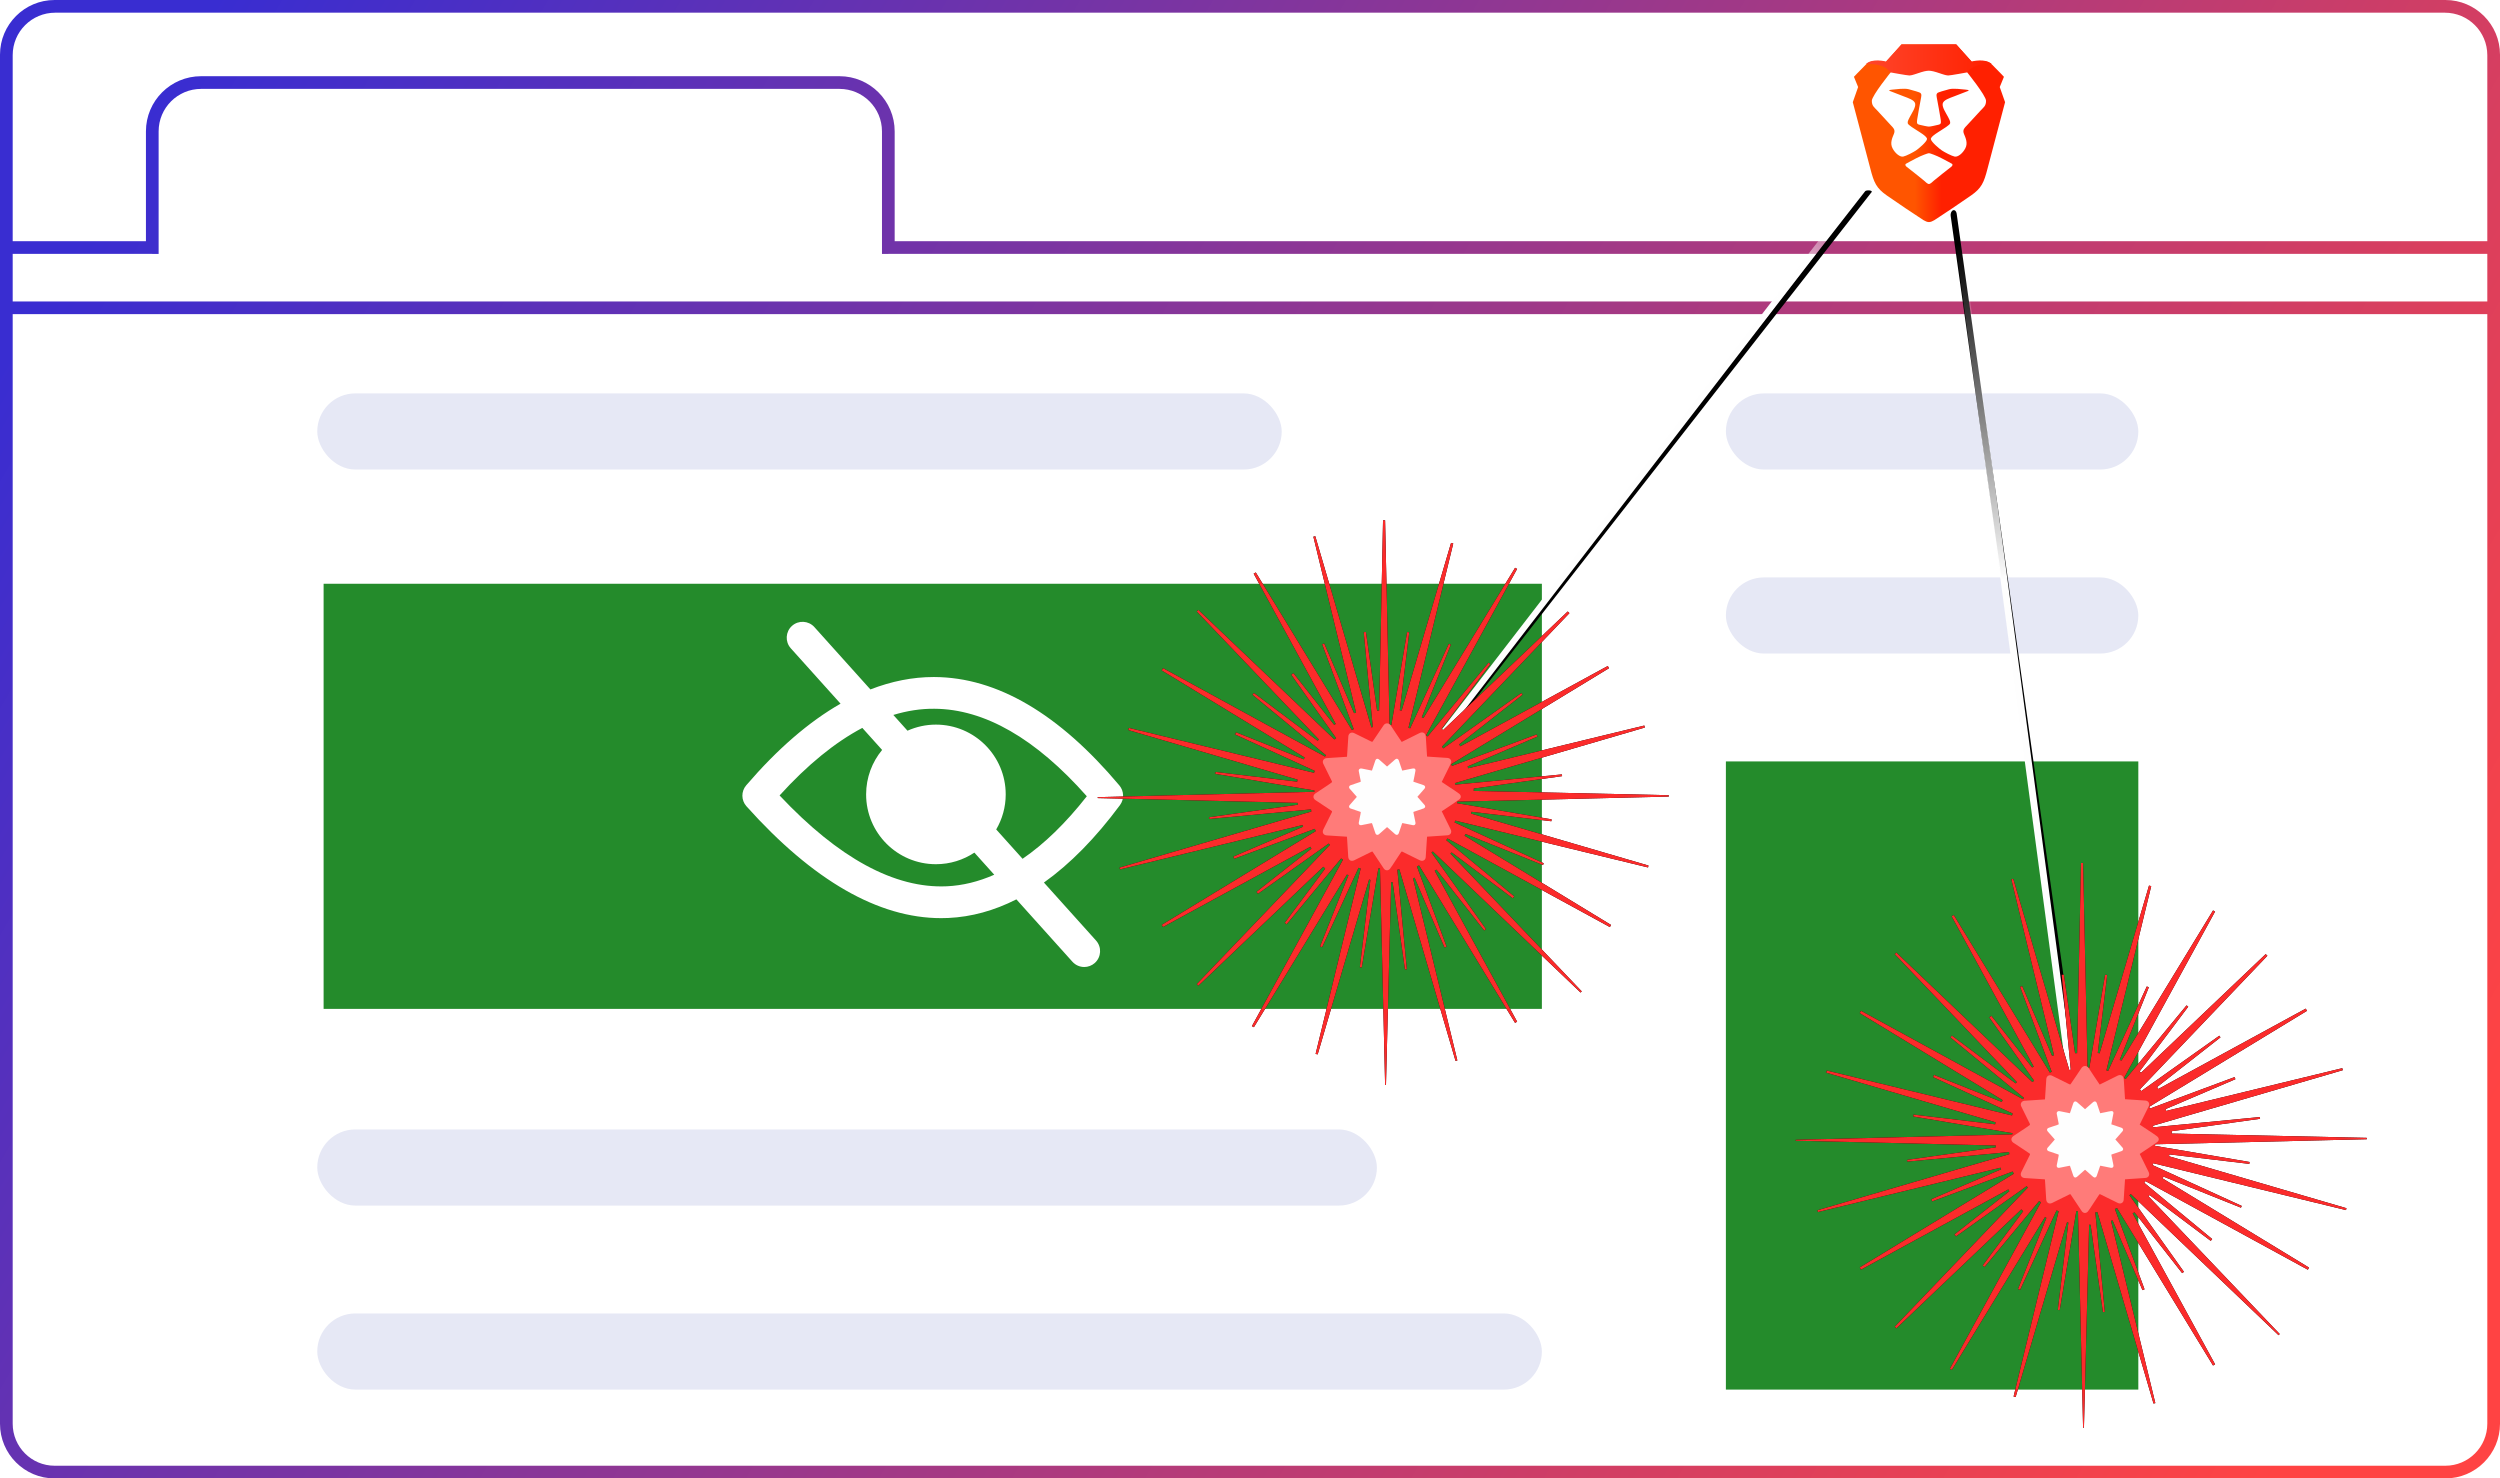 <?xml version="1.0" encoding="UTF-8"?>
<svg width="394px" height="233px" viewBox="0 0 394 233" version="1.1" xmlns="http://www.w3.org/2000/svg" xmlns:xlink="http://www.w3.org/1999/xlink">
    <!-- Generator: Sketch 57.1 (83088) - https://sketch.com -->
    <title>shields copy</title>
    <desc>Created with Sketch.</desc>
    <defs>
        <linearGradient x1="-2.165%" y1="32.514%" x2="101.497%" y2="68.408%" id="linearGradient-1">
            <stop stop-color="#392DD1" offset="0%"></stop>
            <stop stop-color="#FF4343" offset="100%"></stop>
        </linearGradient>
        <filter x="-21.2%" y="-14.2%" width="141.7%" height="130.3%" filterUnits="objectBoundingBox" id="filter-2">
            <feMorphology radius="1.5" operator="dilate" in="SourceAlpha" result="shadowSpreadOuter1"></feMorphology>
            <feOffset dx="0" dy="2" in="shadowSpreadOuter1" result="shadowOffsetOuter1"></feOffset>
            <feGaussianBlur stdDeviation="4" in="shadowOffsetOuter1" result="shadowBlurOuter1"></feGaussianBlur>
            <feColorMatrix values="0 0 0 0 1   0 0 0 0 0.265   0 0 0 0 0.265  0 0 0 1 0" type="matrix" in="shadowBlurOuter1" result="shadowMatrixOuter1"></feColorMatrix>
            <feMerge>
                <feMergeNode in="shadowMatrixOuter1"></feMergeNode>
                <feMergeNode in="SourceGraphic"></feMergeNode>
            </feMerge>
        </filter>
        <path d="M0.539,112 C0.49,112 0.438,111.997 0.387,111.991 C0.101,111.96 -0.063,111.847 0.023,111.739 L73.943,17.145 C74.026,17.038 74.327,16.977 74.612,17.008 C74.898,17.04 75.062,17.153 74.978,17.261 L1.056,111.854 C0.988,111.943 0.773,112 0.539,112" id="path-3"></path>
        <filter x="-8.0%" y="-6.3%" width="116.0%" height="112.6%" filterUnits="objectBoundingBox" id="filter-4">
            <feOffset dx="0" dy="0" in="SourceAlpha" result="shadowOffsetOuter1"></feOffset>
            <feGaussianBlur stdDeviation="2" in="shadowOffsetOuter1" result="shadowBlurOuter1"></feGaussianBlur>
            <feColorMatrix values="0 0 0 0 0.936   0 0 0 0 0.122   0 0 0 0 0.122  0 0 0 1 0" type="matrix" in="shadowBlurOuter1"></feColorMatrix>
        </filter>
        <linearGradient x1="61.868%" y1="-2.856%" x2="50%" y2="14.776%" id="linearGradient-5">
            <stop stop-color="#FFFFFF" stop-opacity="0" offset="0%"></stop>
            <stop stop-color="#FEFEFE" offset="100%"></stop>
        </linearGradient>
        <path d="M112.962,163.994 C112.758,163.994 112.569,163.8 112.504,163.494 L82.465,21.923 C82.385,21.548 82.525,21.145 82.778,21.026 C83.032,20.911 83.3,21.116 83.38,21.494 L113.42,163.065 C113.5,163.439 113.359,163.843 113.107,163.961 C113.059,163.983 113.01,163.994 112.962,163.994" id="path-6"></path>
        <filter x="-19.4%" y="-4.2%" width="138.7%" height="108.4%" filterUnits="objectBoundingBox" id="filter-7">
            <feOffset dx="0" dy="0" in="SourceAlpha" result="shadowOffsetOuter1"></feOffset>
            <feGaussianBlur stdDeviation="2" in="shadowOffsetOuter1" result="shadowBlurOuter1"></feGaussianBlur>
            <feColorMatrix values="0 0 0 0 0.936   0 0 0 0 0.122   0 0 0 0 0.122  0 0 0 1 0" type="matrix" in="shadowBlurOuter1"></feColorMatrix>
        </filter>
        <linearGradient x1="50%" y1="13.209%" x2="51.43%" y2="47.018%" id="linearGradient-8">
            <stop stop-color="#FFFFFF" stop-opacity="0" offset="0%"></stop>
            <stop stop-color="#FEFEFE" offset="100%"></stop>
        </linearGradient>
        <path d="M56.393,85.202 C53.443,75.139 50.494,65.077 47.544,55.015 C47.436,55.033 47.328,55.051 47.22,55.069 C47.719,60.298 48.219,65.527 48.718,70.756 C48.619,70.766 48.521,70.776 48.422,70.786 C47.774,66.198 47.126,61.61 46.477,57.023 C46.399,57.022 46.321,57.021 46.243,57.02 C45.972,67.679 45.702,78.339 45.431,89 C45.385,89 45.338,89 45.292,89 C45.025,77.626 44.757,66.252 44.489,54.878 C44.401,54.874 44.313,54.87 44.225,54.866 C43.353,60.07 42.482,65.275 41.611,70.479 C41.51,70.468 41.409,70.458 41.308,70.446 C41.864,65.857 42.419,61.267 42.976,56.677 C42.905,56.656 42.835,56.634 42.764,56.613 C40.065,65.8 37.365,74.987 34.665,84.174 C34.557,84.147 34.448,84.121 34.339,84.095 C36.708,74.356 39.076,64.618 41.445,54.88 L41.102,54.767 C39.191,58.936 37.28,63.106 35.369,67.276 C35.259,67.233 35.149,67.191 35.039,67.149 C36.532,63.411 38.026,59.674 39.519,55.936 C39.439,55.9 39.36,55.863 39.281,55.826 C34.391,63.847 29.502,71.868 24.612,79.889 C24.509,79.833 24.405,79.776 24.301,79.719 C29.086,70.973 33.871,62.226 38.656,53.48 C38.556,53.418 38.456,53.356 38.357,53.293 C35.495,56.749 32.632,60.204 29.77,63.66 L29.475,63.445 C31.601,60.593 33.728,57.74 35.854,54.888 C35.753,54.792 35.652,54.697 35.551,54.601 C28.989,60.849 22.427,67.096 15.865,73.345 C15.78,73.262 15.694,73.179 15.609,73.096 C22.6,65.786 29.591,58.475 36.583,51.165 C36.524,51.09 36.465,51.014 36.407,50.939 C32.693,53.577 28.979,56.214 25.265,58.853 C25.186,58.751 25.107,58.65 25.028,58.549 C27.913,56.279 30.798,54.009 33.682,51.738 C33.624,51.643 33.566,51.547 33.508,51.452 C25.769,55.666 18.03,59.88 10.291,64.094 C10.227,63.98 10.162,63.866 10.097,63.752 C18.188,58.83 26.277,53.907 34.368,48.984 C34.312,48.865 34.257,48.745 34.201,48.626 C29.972,50.196 25.744,51.765 21.515,53.335 C21.47,53.224 21.425,53.114 21.379,53.002 C25.045,51.431 28.71,49.86 32.376,48.288 L32.284,48.027 C22.692,50.358 13.101,52.688 3.509,55.019 C3.485,54.925 3.46,54.831 3.436,54.737 C13.514,51.79 23.593,48.843 33.672,45.896 C33.656,45.784 33.639,45.671 33.622,45.558 C28.278,46.061 22.934,46.565 17.59,47.068 L17.566,46.797 C22.225,46.139 26.885,45.481 31.545,44.822 C31.541,44.725 31.538,44.628 31.534,44.531 C21.024,44.28 10.514,44.029 0.003,43.778 C0.002,43.729 0.001,43.681 0,43.632 C11.38,43.349 22.76,43.066 34.14,42.783 C34.146,42.717 34.153,42.651 34.16,42.585 C28.952,41.71 23.744,40.836 18.536,39.961 C18.548,39.86 18.559,39.76 18.57,39.659 C22.858,40.17 27.145,40.681 31.433,41.192 C31.455,41.085 31.478,40.979 31.5,40.872 C22.608,38.267 13.715,35.663 4.823,33.057 C4.85,32.944 4.877,32.831 4.904,32.718 C14.634,35.078 24.363,37.438 34.093,39.797 C34.126,39.693 34.16,39.588 34.194,39.483 C30.016,37.573 25.839,35.664 21.661,33.754 C21.706,33.64 21.752,33.527 21.797,33.414 C25.357,34.834 28.918,36.254 32.478,37.673 C32.524,37.575 32.57,37.478 32.615,37.38 C25.107,32.806 17.599,28.234 10.091,23.661 C10.158,23.543 10.226,23.424 10.293,23.306 C18.802,27.951 27.312,32.596 35.821,37.24 C35.869,37.168 35.917,37.095 35.965,37.022 C32.109,33.848 28.253,30.673 24.397,27.498 C24.467,27.403 24.537,27.308 24.607,27.214 C27.957,29.724 31.308,32.236 34.658,34.746 C34.726,34.679 34.793,34.612 34.861,34.545 C28.446,27.821 22.031,21.097 15.615,14.374 C15.696,14.29 15.777,14.207 15.857,14.123 C23.004,20.928 30.15,27.732 37.296,34.536 C37.39,34.466 37.484,34.395 37.578,34.325 C35.222,30.999 32.866,27.673 30.51,24.347 C30.619,24.264 30.729,24.181 30.839,24.098 C32.979,26.81 35.119,29.522 37.259,32.235 C37.344,32.188 37.429,32.141 37.514,32.095 C33.201,24.199 28.889,16.304 24.576,8.408 L24.912,8.215 C29.959,16.49 35.006,24.764 40.052,33.039 C40.151,32.997 40.25,32.956 40.349,32.914 C38.69,28.455 37.03,23.995 35.371,19.537 C35.48,19.494 35.589,19.451 35.698,19.409 C37.266,23.072 38.833,26.735 40.4,30.397 C40.507,30.367 40.613,30.337 40.719,30.307 C38.475,21.066 36.23,11.825 33.985,2.584 C34.087,2.558 34.189,2.533 34.291,2.507 L43.129,32.646 L43.351,32.585 C42.875,27.603 42.4,22.62 41.924,17.637 C42.037,17.623 42.15,17.609 42.263,17.595 C42.851,21.727 43.439,25.86 44.026,29.993 C44.135,29.986 44.245,29.98 44.355,29.973 C44.558,19.985 44.762,9.997 44.965,0.008 C45.075,0.006 45.184,0.003 45.293,0 C45.527,10.743 45.761,21.486 45.994,32.23 C46.089,32.248 46.183,32.266 46.278,32.284 C47.106,27.395 47.934,22.506 48.762,17.617 C48.873,17.629 48.983,17.641 49.093,17.653 C48.597,21.748 48.101,25.843 47.606,29.937 C47.702,29.961 47.798,29.984 47.894,30.008 L55.683,3.567 C55.8,3.596 55.917,3.625 56.034,3.653 C53.679,13.334 51.325,23.015 48.971,32.697 C49.062,32.726 49.153,32.756 49.245,32.786 C51.274,28.345 53.304,23.905 55.333,19.465 C55.441,19.507 55.549,19.55 55.657,19.592 C54.127,23.405 52.598,27.217 51.068,31.03 L51.336,31.164 C56.149,23.271 60.963,15.377 65.776,7.484 C65.883,7.543 65.989,7.602 66.096,7.661 C61.311,16.401 56.526,25.142 51.742,33.882 C51.829,33.941 51.917,34 52.004,34.058 C55.202,30.187 58.4,26.316 61.599,22.445 C61.689,22.512 61.779,22.58 61.869,22.648 C59.312,26.051 56.756,29.454 54.199,32.857 C54.277,32.926 54.355,32.994 54.433,33.062 C60.979,26.83 67.524,20.598 74.07,14.366 C74.161,14.454 74.252,14.541 74.343,14.628 C67.646,21.642 60.95,28.656 54.253,35.669 C54.322,35.764 54.391,35.859 54.459,35.953 C58.56,33.045 62.661,30.137 66.762,27.228 C66.824,27.314 66.887,27.4 66.949,27.486 C63.619,30.094 60.289,32.702 56.96,35.311 C57.024,35.415 57.088,35.518 57.153,35.622 C64.896,31.4 72.64,27.179 80.383,22.958 C80.449,23.075 80.515,23.192 80.581,23.308 L55.704,38.435 C55.748,38.526 55.791,38.618 55.833,38.71 C60.278,37.057 64.722,35.404 69.167,33.751 C69.212,33.861 69.258,33.971 69.304,34.081 C65.632,35.652 61.961,37.223 58.29,38.794 C58.322,38.89 58.355,38.986 58.388,39.082 C67.64,36.835 76.892,34.589 86.145,32.343 C86.171,32.449 86.198,32.554 86.225,32.661 C76.246,35.58 66.269,38.498 56.29,41.418 C56.311,41.5 56.331,41.582 56.351,41.664 C61.952,41.124 67.554,40.584 73.155,40.045 C73.165,40.136 73.175,40.228 73.185,40.32 C68.547,40.971 63.908,41.622 59.269,42.273 C59.265,42.398 59.262,42.523 59.258,42.648 C69.505,42.874 79.752,43.099 89.999,43.324 C89.999,43.398 90,43.471 90,43.543 C78.891,43.809 67.782,44.074 56.673,44.339 C56.655,44.421 56.637,44.502 56.62,44.584 C61.589,45.432 66.559,46.279 71.528,47.126 C71.517,47.227 71.506,47.328 71.495,47.429 C67.293,46.931 63.091,46.432 58.89,45.934 C58.874,46.032 58.858,46.131 58.842,46.229 C68.162,48.956 77.482,51.684 86.802,54.411 C86.777,54.511 86.752,54.611 86.728,54.711 C76.601,52.25 66.475,49.788 56.349,47.326 L56.233,47.617 C60.92,49.762 65.607,51.907 70.295,54.052 C70.255,54.146 70.216,54.24 70.177,54.333 C66.105,52.7 62.032,51.067 57.96,49.433 L57.816,49.711 C65.511,54.397 73.207,59.084 80.902,63.771 C80.84,63.883 80.778,63.997 80.716,64.109 C72.186,59.453 63.657,54.797 55.127,50.14 C55.061,50.23 54.995,50.32 54.929,50.41 C58.5,53.365 62.071,56.32 65.642,59.275 C65.565,59.371 65.488,59.467 65.412,59.563 C62.202,57.155 58.992,54.747 55.782,52.339 C55.717,52.402 55.651,52.464 55.586,52.526 C62.484,59.764 69.383,67.001 76.281,74.239 C76.22,74.302 76.16,74.365 76.099,74.428 C68.338,67.016 60.578,59.604 52.817,52.191 C52.744,52.25 52.671,52.31 52.597,52.369 C55.461,56.392 58.324,60.415 61.188,64.438 C61.094,64.506 61,64.575 60.906,64.644 C58.401,61.449 55.896,58.254 53.391,55.059 C53.293,55.115 53.196,55.172 53.099,55.228 C57.432,63.158 61.765,71.088 66.099,79.018 C65.99,79.081 65.881,79.144 65.772,79.207 L50.65,54.397 C50.534,54.444 50.418,54.491 50.302,54.537 C51.862,58.758 53.422,62.979 54.982,67.199 C54.872,67.241 54.761,67.283 54.651,67.325 C53.08,63.66 51.51,59.994 49.939,56.328 C49.856,56.355 49.773,56.382 49.69,56.409 L56.681,85.127 C56.585,85.152 56.489,85.177 56.393,85.202" id="path-9"></path>
        <filter x="-735.3%" y="-732.0%" width="1543.9%" height="1598.5%" filterUnits="objectBoundingBox" id="filter-10">
            <feMorphology radius="10" operator="dilate" in="SourceAlpha" result="shadowSpreadOuter1"></feMorphology>
            <feOffset dx="0" dy="0" in="shadowSpreadOuter1" result="shadowOffsetOuter1"></feOffset>
            <feGaussianBlur stdDeviation="3" in="shadowOffsetOuter1" result="shadowBlurOuter1"></feGaussianBlur>
            <feColorMatrix values="0 0 0 0 1   0 0 0 0 1   0 0 0 0 1  0 0 0 1 0" type="matrix" in="shadowBlurOuter1"></feColorMatrix>
        </filter>
        <path d="M166.393,139.202 C163.443,129.139 160.494,119.077 157.544,109.015 C157.436,109.033 157.328,109.051 157.22,109.069 C157.719,114.298 158.219,119.527 158.718,124.756 C158.619,124.766 158.521,124.776 158.422,124.786 C157.774,120.198 157.126,115.61 156.477,111.023 C156.399,111.022 156.321,111.021 156.243,111.02 C155.972,121.679 155.702,132.339 155.431,143 C155.385,143 155.338,143 155.292,143 C155.025,131.626 154.757,120.252 154.489,108.878 C154.401,108.874 154.313,108.87 154.225,108.866 C153.353,114.07 152.482,119.275 151.611,124.479 C151.51,124.468 151.409,124.458 151.308,124.446 C151.864,119.857 152.419,115.267 152.976,110.677 C152.905,110.656 152.835,110.634 152.764,110.613 C150.065,119.8 147.365,128.987 144.665,138.174 C144.557,138.147 144.448,138.121 144.339,138.095 C146.708,128.356 149.076,118.618 151.445,108.88 L151.102,108.767 C149.191,112.936 147.28,117.106 145.369,121.276 C145.259,121.233 145.149,121.191 145.039,121.149 C146.532,117.411 148.026,113.674 149.519,109.936 C149.439,109.9 149.36,109.863 149.281,109.826 C144.391,117.847 139.502,125.868 134.612,133.889 C134.509,133.833 134.405,133.776 134.301,133.719 C139.086,124.973 143.871,116.226 148.656,107.48 C148.556,107.418 148.456,107.356 148.357,107.293 C145.495,110.749 142.632,114.204 139.77,117.66 L139.475,117.445 C141.601,114.593 143.728,111.74 145.854,108.888 C145.753,108.792 145.652,108.697 145.551,108.601 C138.989,114.849 132.427,121.096 125.865,127.345 C125.78,127.262 125.694,127.179 125.609,127.096 C132.6,119.786 139.591,112.475 146.583,105.165 C146.524,105.09 146.465,105.014 146.407,104.939 C142.693,107.577 138.979,110.214 135.265,112.853 C135.186,112.751 135.107,112.65 135.028,112.549 C137.913,110.279 140.798,108.009 143.682,105.738 C143.624,105.643 143.566,105.547 143.508,105.452 C135.769,109.666 128.03,113.88 120.291,118.094 C120.227,117.98 120.162,117.866 120.097,117.752 C128.188,112.83 136.277,107.907 144.368,102.984 C144.312,102.865 144.257,102.745 144.201,102.626 C139.972,104.196 135.744,105.765 131.515,107.335 C131.47,107.224 131.425,107.114 131.379,107.002 C135.045,105.431 138.71,103.86 142.376,102.288 L142.284,102.027 C132.692,104.358 123.101,106.688 113.509,109.019 C113.485,108.925 113.46,108.831 113.436,108.737 C123.514,105.79 133.593,102.843 143.672,99.896 C143.656,99.784 143.639,99.671 143.622,99.558 C138.278,100.061 132.934,100.565 127.59,101.068 L127.566,100.797 C132.225,100.139 136.885,99.481 141.545,98.822 C141.541,98.725 141.538,98.628 141.534,98.531 C131.024,98.28 120.514,98.029 110.003,97.778 C110.002,97.729 110.001,97.681 110,97.632 C121.38,97.349 132.76,97.066 144.14,96.783 C144.146,96.717 144.153,96.651 144.16,96.585 C138.952,95.71 133.744,94.836 128.536,93.961 C128.548,93.86 128.559,93.76 128.57,93.659 C132.858,94.17 137.145,94.681 141.433,95.192 C141.455,95.085 141.478,94.979 141.5,94.872 C132.608,92.267 123.715,89.663 114.823,87.057 C114.85,86.944 114.877,86.831 114.904,86.718 C124.634,89.078 134.363,91.438 144.093,93.797 C144.126,93.693 144.16,93.588 144.194,93.483 C140.016,91.573 135.839,89.664 131.661,87.754 C131.706,87.64 131.752,87.527 131.797,87.414 C135.357,88.834 138.918,90.254 142.478,91.673 C142.524,91.575 142.57,91.478 142.615,91.38 C135.107,86.806 127.599,82.234 120.091,77.661 C120.158,77.543 120.226,77.424 120.293,77.306 C128.802,81.951 137.312,86.596 145.821,91.24 C145.869,91.168 145.917,91.095 145.965,91.022 C142.109,87.848 138.253,84.673 134.397,81.498 C134.467,81.403 134.537,81.308 134.607,81.214 C137.957,83.724 141.308,86.236 144.658,88.746 C144.726,88.679 144.793,88.612 144.861,88.545 C138.446,81.821 132.031,75.097 125.615,68.374 C125.696,68.29 125.777,68.207 125.857,68.123 C133.004,74.928 140.15,81.732 147.296,88.536 C147.39,88.466 147.484,88.395 147.578,88.325 C145.222,84.999 142.866,81.673 140.51,78.347 C140.619,78.264 140.729,78.181 140.839,78.098 C142.979,80.81 145.119,83.522 147.259,86.235 C147.344,86.188 147.429,86.141 147.514,86.095 C143.201,78.199 138.889,70.304 134.576,62.408 L134.912,62.215 C139.959,70.49 145.006,78.764 150.052,87.039 C150.151,86.997 150.25,86.956 150.349,86.914 C148.69,82.455 147.03,77.995 145.371,73.537 C145.48,73.494 145.589,73.451 145.698,73.409 C147.266,77.072 148.833,80.735 150.4,84.397 C150.507,84.367 150.613,84.337 150.719,84.307 C148.475,75.066 146.23,65.825 143.985,56.584 C144.087,56.558 144.189,56.533 144.291,56.507 L153.129,86.646 L153.351,86.585 C152.875,81.603 152.4,76.62 151.924,71.637 C152.037,71.623 152.15,71.609 152.263,71.595 C152.851,75.727 153.439,79.86 154.026,83.993 C154.135,83.986 154.245,83.98 154.355,83.973 C154.558,73.985 154.762,63.997 154.965,54.008 C155.075,54.006 155.184,54.003 155.293,54 C155.527,64.743 155.761,75.486 155.994,86.23 C156.089,86.248 156.183,86.266 156.278,86.284 C157.106,81.395 157.934,76.506 158.762,71.617 C158.873,71.629 158.983,71.641 159.093,71.653 C158.597,75.748 158.101,79.843 157.606,83.937 C157.702,83.961 157.798,83.984 157.894,84.008 L165.683,57.567 C165.8,57.596 165.917,57.625 166.034,57.653 C163.679,67.334 161.325,77.015 158.971,86.697 C159.062,86.726 159.153,86.756 159.245,86.786 C161.274,82.345 163.304,77.905 165.333,73.465 C165.441,73.507 165.549,73.55 165.657,73.592 C164.127,77.405 162.598,81.217 161.068,85.03 L161.336,85.164 C166.149,77.271 170.963,69.377 175.776,61.484 C175.883,61.543 175.989,61.602 176.096,61.661 C171.311,70.401 166.526,79.142 161.742,87.882 C161.829,87.941 161.917,88 162.004,88.058 C165.202,84.187 168.4,80.316 171.599,76.445 C171.689,76.512 171.779,76.58 171.869,76.648 C169.312,80.051 166.756,83.454 164.199,86.857 C164.277,86.926 164.355,86.994 164.433,87.062 C170.979,80.83 177.524,74.598 184.07,68.366 C184.161,68.454 184.252,68.541 184.343,68.628 C177.646,75.642 170.95,82.656 164.253,89.669 C164.322,89.764 164.391,89.859 164.459,89.953 C168.56,87.045 172.661,84.137 176.762,81.228 C176.824,81.314 176.887,81.4 176.949,81.486 C173.619,84.094 170.289,86.702 166.96,89.311 C167.024,89.415 167.088,89.518 167.153,89.622 C174.896,85.4 182.64,81.179 190.383,76.958 C190.449,77.075 190.515,77.192 190.581,77.308 L165.704,92.435 C165.748,92.526 165.791,92.618 165.833,92.71 C170.278,91.057 174.722,89.404 179.167,87.751 C179.212,87.861 179.258,87.971 179.304,88.081 C175.632,89.652 171.961,91.223 168.29,92.794 C168.322,92.89 168.355,92.986 168.388,93.082 C177.64,90.835 186.892,88.589 196.145,86.343 C196.171,86.449 196.198,86.554 196.225,86.661 C186.246,89.58 176.269,92.498 166.29,95.418 C166.311,95.5 166.331,95.582 166.351,95.664 C171.952,95.124 177.554,94.584 183.155,94.045 C183.165,94.136 183.175,94.228 183.185,94.32 C178.547,94.971 173.908,95.622 169.269,96.273 C169.265,96.398 169.262,96.523 169.258,96.648 C179.505,96.874 189.752,97.099 199.999,97.324 C199.999,97.398 200,97.471 200,97.543 C188.891,97.809 177.782,98.074 166.673,98.339 C166.655,98.421 166.637,98.502 166.62,98.584 C171.589,99.432 176.559,100.279 181.528,101.126 C181.517,101.227 181.506,101.328 181.495,101.429 C177.293,100.931 173.091,100.432 168.89,99.934 C168.874,100.032 168.858,100.131 168.842,100.229 C178.162,102.956 187.482,105.684 196.802,108.411 C196.777,108.511 196.752,108.611 196.728,108.711 C186.601,106.25 176.475,103.788 166.349,101.326 L166.233,101.617 C170.92,103.762 175.607,105.907 180.295,108.052 C180.255,108.146 180.216,108.24 180.177,108.333 C176.105,106.7 172.032,105.067 167.96,103.433 L167.816,103.711 C175.511,108.397 183.207,113.084 190.902,117.771 C190.84,117.883 190.778,117.997 190.716,118.109 C182.186,113.453 173.657,108.797 165.127,104.14 C165.061,104.23 164.995,104.32 164.929,104.41 C168.5,107.365 172.071,110.32 175.642,113.275 C175.565,113.371 175.488,113.467 175.412,113.563 C172.202,111.155 168.992,108.747 165.782,106.339 C165.717,106.402 165.651,106.464 165.586,106.526 C172.484,113.764 179.383,121.001 186.281,128.239 C186.22,128.302 186.16,128.365 186.099,128.428 C178.338,121.016 170.578,113.604 162.817,106.191 C162.744,106.25 162.671,106.31 162.597,106.369 C165.461,110.392 168.324,114.415 171.188,118.438 C171.094,118.506 171,118.575 170.906,118.644 C168.401,115.449 165.896,112.254 163.391,109.059 C163.293,109.115 163.196,109.172 163.099,109.228 C167.432,117.158 171.765,125.088 176.099,133.018 C175.99,133.081 175.881,133.144 175.772,133.207 L160.65,108.397 C160.534,108.444 160.418,108.491 160.302,108.537 C161.862,112.758 163.422,116.979 164.982,121.199 C164.872,121.241 164.761,121.283 164.651,121.325 C163.08,117.66 161.51,113.994 159.939,110.328 C159.856,110.355 159.773,110.382 159.69,110.409 L166.681,139.127 C166.585,139.152 166.489,139.177 166.393,139.202" id="path-11"></path>
        <filter x="-735.3%" y="-732.0%" width="1543.9%" height="1598.5%" filterUnits="objectBoundingBox" id="filter-12">
            <feMorphology radius="10" operator="dilate" in="SourceAlpha" result="shadowSpreadOuter1"></feMorphology>
            <feOffset dx="0" dy="0" in="shadowSpreadOuter1" result="shadowOffsetOuter1"></feOffset>
            <feGaussianBlur stdDeviation="3" in="shadowOffsetOuter1" result="shadowBlurOuter1"></feGaussianBlur>
            <feColorMatrix values="0 0 0 0 1   0 0 0 0 1   0 0 0 0 1  0 0 0 1 0" type="matrix" in="shadowBlurOuter1"></feColorMatrix>
        </filter>
        <linearGradient x1="0%" y1="50.706%" x2="100%" y2="50.706%" id="linearGradient-13">
            <stop stop-color="#FF5500" offset="0%"></stop>
            <stop stop-color="#FF5500" offset="40.988%"></stop>
            <stop stop-color="#FF2000" offset="58.198%"></stop>
            <stop stop-color="#FF2000" offset="100%"></stop>
        </linearGradient>
        <linearGradient x1="2.148%" y1="50.706%" x2="100%" y2="50.706%" id="linearGradient-14">
            <stop stop-color="#FF452A" offset="0%"></stop>
            <stop stop-color="#FF2000" offset="100%"></stop>
        </linearGradient>
        <linearGradient x1="2.148%" y1="50.706%" x2="100%" y2="50.706%" id="linearGradient-15">
            <stop stop-color="#FF452A" offset="0%"></stop>
            <stop stop-color="#FF2000" offset="100%"></stop>
        </linearGradient>
    </defs>
    <g id="[archive]-assets-and-prototype" stroke="none" stroke-width="1" fill="none" fill-rule="evenodd">
        <g id="spot-graphic-desktop" transform="translate(-56, -29)">
            <g id="shields-copy" transform="translate(56, 29)">
                <path d="M392,38.009 L141,38.009 L141,20.706 C141,15.907 137.102,12.009 132.299,12.009 L31.701,12.009 C26.891,12.009 23,15.9 23,20.706 L23,38.009 L2,38.009 L2,8.692 C2,4.997 5,2 8.698,2 L385.302,2 C389.002,2 392,4.994 392,8.692 L392,38.009 Z M392,47.511 L2,47.511 L2,40.01 L23.971,40.01 C23.981,40.01 23.99,40.016 24,40.016 L25,40.016 L25,38.009 L25,33.008 L25,20.706 C25,17.005 27.995,14.009 31.701,14.009 L132.299,14.009 C135.998,14.009 139,17.012 139,20.706 L139,33.008 L139,38.009 L139,40.016 L140,40.016 C140.01,40.016 140.019,40.01 140.029,40.01 L392,40.01 L392,47.511 Z M392,224.38 C392,228.033 389.033,231 385.389,231 L8.611,231 C4.96,231 2,228.037 2,224.38 L2,49.512 L392,49.512 L392,224.38 Z M385.389,-2.84217094e-14 L385.302,-2.84217094e-14 L8.698,-2.84217094e-14 L8.611,-2.84217094e-14 C3.862,-2.84217094e-14 0,3.863 0,8.62 L0,8.692 L0,39.009 L0,224.38 C0,229.141 3.855,233 8.611,233 L385.389,233 C390.138,233 394,229.137 394,224.38 L394,39.009 L394,8.692 L394,8.62 C394,3.859 390.145,-2.84217094e-14 385.389,-2.84217094e-14 L385.389,-2.84217094e-14 Z" id="Fill-1-Copy" fill="url(#linearGradient-1)" fill-rule="nonzero"></path>
                <path d="M272,219 L337,219 L337,120 L272,120 L272,219 Z M51,159 L243,159 L243,92 L51,92 L51,159 Z" id="Fill-1" fill="#248B2B"></path>
                <g id="content-fills" transform="translate(50, 62)" fill="#E6E8F5">
                    <rect id="Rectangle" x="0" y="0" width="152" height="12" rx="6"></rect>
                    <rect id="Rectangle-Copy-3" x="222" y="0" width="65" height="12" rx="6"></rect>
                    <rect id="Rectangle-Copy-4" x="222" y="29" width="65" height="12" rx="6"></rect>
                    <rect id="Rectangle-Copy" x="0" y="116" width="167" height="12" rx="6"></rect>
                    <rect id="Rectangle-Copy-2" x="0" y="145" width="193" height="12" rx="6"></rect>
                </g>
                <path d="M161.158,135.345 L157.003,130.721 C157.949,129.097 158.5,127.215 158.5,125.199 C158.5,119.124 153.575,114.199 147.5,114.199 C145.903,114.199 144.389,114.547 143.02,115.159 L140.789,112.676 C142.965,112.014 145.123,111.679 147.256,111.7 C155.146,111.741 163.222,116.379 171.283,125.492 C167.968,129.718 164.586,132.998 161.158,135.345 M149.225,139.678 C141.004,140.055 132.155,135.244 122.862,125.363 C127.233,120.545 131.594,116.994 135.901,114.717 L139.022,118.191 C137.447,120.094 136.5,122.536 136.5,125.199 C136.5,131.275 141.425,136.199 147.5,136.199 C149.742,136.199 151.825,135.525 153.563,134.373 L156.693,137.856 C154.221,138.946 151.73,139.562 149.225,139.678 M176.509,126.884 C177.197,125.954 177.158,124.673 176.414,123.787 C166.934,112.501 157.133,106.752 147.283,106.7 C147.238,106.7 147.193,106.699 147.148,106.699 C143.826,106.699 140.498,107.364 137.175,108.654 L128.346,98.828 C127.423,97.802 125.843,97.717 124.816,98.64 C123.789,99.563 123.704,101.143 124.627,102.17 L132.471,110.9 C127.482,113.751 122.514,118.043 117.602,123.767 C116.786,124.719 116.801,126.129 117.637,127.063 C128.125,138.772 138.439,144.699 148.317,144.699 C148.697,144.699 149.077,144.69 149.457,144.673 C153.1,144.503 156.679,143.518 160.182,141.74 L169.016,151.571 C169.51,152.12 170.191,152.4 170.876,152.4 C171.471,152.4 172.069,152.188 172.546,151.759 C173.573,150.836 173.658,149.256 172.735,148.229 L164.523,139.09 C168.645,136.157 172.65,132.093 176.509,126.884" id="Fill-1" fill="#FFFFFF"></path>
                <g id="beams" filter="url(#filter-2)" transform="translate(220, 11)">
                    <g id="beam-shadow-1" fill="black" fill-opacity="1">
                        <use filter="url(#filter-4)" xlink:href="#path-3"></use>
                    </g>
                    <path d="M2.583,109 C2.529,109 2.473,108.997 2.418,108.991 C2.109,108.956 1.932,108.833 2.024,108.714 L81.858,5.159 C81.948,5.042 82.273,4.975 82.581,5.009 C82.89,5.044 83.067,5.167 82.976,5.286 L3.141,108.841 C3.067,108.937 2.834,109 2.583,109" id="white-beam-1" fill="url(#linearGradient-5)"></path>
                    <g id="beam-shadow-2" transform="translate(97.942, 92.494) rotate(4) translate(-97.942, -92.494) " fill="black" fill-opacity="1">
                        <use filter="url(#filter-7)" xlink:href="#path-6"></use>
                    </g>
                    <path d="M112.917,163.959 C112.693,163.959 112.486,163.739 112.414,163.392 L79.468,3.012 C79.381,2.587 79.534,2.13 79.811,1.996 C80.09,1.865 80.384,2.098 80.472,2.526 L113.419,162.906 C113.506,163.331 113.353,163.788 113.076,163.922 C113.023,163.946 112.969,163.959 112.917,163.959" id="white-beam-2" fill="url(#linearGradient-8)" transform="translate(96.443, 82.959) rotate(4) translate(-96.443, -82.959) "></path>
                </g>
                <g id="bursts" transform="translate(173, 82)">
                    <g id="Fill-1">
                        <use fill="black" fill-opacity="1" filter="url(#filter-10)" xlink:href="#path-9"></use>
                        <use fill="#FB2B2B" fill-rule="evenodd" xlink:href="#path-9"></use>
                    </g>
                    <path d="M39.289,37.265 C39.325,36.721 39.361,36.182 39.396,35.644 C39.43,35.116 39.458,34.586 39.497,34.058 C39.533,33.569 39.966,33.32 40.411,33.536 C41.275,33.957 42.136,34.386 42.998,34.812 C43.018,34.822 43.039,34.83 43.059,34.839 C43.272,34.941 43.275,34.944 43.406,34.75 C43.952,33.945 44.499,33.139 45.037,32.328 C45.344,31.863 45.913,31.916 46.184,32.338 C46.742,33.206 47.327,34.058 47.909,34.929 C48.288,34.742 48.664,34.556 49.039,34.369 C49.609,34.086 50.178,33.802 50.748,33.52 C51.238,33.278 51.672,33.541 51.705,34.09 C51.765,35.109 51.833,36.126 51.898,37.144 C51.9,37.171 51.905,37.199 51.91,37.236 C52.517,37.276 53.122,37.316 53.726,37.356 C54.187,37.386 54.649,37.412 55.111,37.448 C55.608,37.486 55.853,37.92 55.632,38.369 C55.325,38.995 55.015,39.619 54.706,40.244 C54.544,40.571 54.384,40.898 54.216,41.238 C54.662,41.534 55.102,41.826 55.541,42.119 C56.01,42.433 56.494,42.727 56.94,43.07 C57.315,43.357 57.315,43.746 56.948,44.012 C56.159,44.581 55.338,45.107 54.53,45.651 C54.429,45.718 54.33,45.787 54.221,45.862 C54.494,46.416 54.762,46.961 55.031,47.505 C55.231,47.911 55.434,48.317 55.633,48.725 C55.849,49.167 55.612,49.607 55.123,49.643 C54.056,49.722 52.988,49.787 51.904,49.86 C51.874,50.324 51.843,50.789 51.813,51.254 C51.773,51.872 51.738,52.49 51.691,53.107 C51.657,53.559 51.217,53.798 50.796,53.595 C50.174,53.294 49.556,52.986 48.936,52.681 C48.639,52.535 48.338,52.393 48.045,52.238 C47.937,52.18 47.878,52.198 47.816,52.292 C47.491,52.787 47.165,53.281 46.837,53.774 C46.58,54.161 46.34,54.562 46.055,54.927 C45.805,55.244 45.342,55.255 45.077,54.869 C44.491,54.012 43.921,53.143 43.352,52.274 C43.275,52.156 43.212,52.206 43.135,52.244 C42.232,52.69 41.33,53.136 40.426,53.58 C39.939,53.821 39.514,53.564 39.482,53.023 C39.422,52.01 39.355,50.998 39.29,49.986 C39.288,49.949 39.279,49.911 39.271,49.864 C38.76,49.83 38.255,49.798 37.749,49.766 C37.199,49.731 36.647,49.703 36.098,49.66 C35.561,49.618 35.326,49.195 35.564,48.71 C36.001,47.823 36.442,46.936 36.885,46.05 C36.947,45.927 36.968,45.86 36.82,45.763 C35.987,45.22 35.173,44.648 34.335,44.112 C33.895,43.831 33.886,43.331 34.318,43.039 C34.993,42.585 35.672,42.139 36.349,41.687 C36.532,41.565 36.715,41.44 36.889,41.304 C36.921,41.278 36.935,41.183 36.915,41.141 C36.461,40.213 35.996,39.29 35.545,38.361 C35.344,37.948 35.6,37.515 36.062,37.481 C37.007,37.411 37.954,37.356 38.899,37.294 C39.026,37.286 39.153,37.276 39.289,37.265" id="Fill-1" fill="#FF7B79"></path>
                    <path d="M40.84,43.585 C40.648,43.366 40.458,43.148 40.267,42.932 C40.079,42.719 39.891,42.509 39.705,42.295 C39.533,42.096 39.604,41.838 39.853,41.752 C40.34,41.585 40.828,41.422 41.315,41.256 C41.326,41.252 41.337,41.249 41.348,41.244 C41.468,41.202 41.47,41.201 41.446,41.079 C41.348,40.569 41.25,40.057 41.146,39.547 C41.087,39.256 41.323,39.061 41.585,39.117 C42.125,39.235 42.668,39.335 43.218,39.445 C43.29,39.231 43.362,39.019 43.434,38.807 C43.542,38.484 43.65,38.162 43.759,37.839 C43.853,37.563 44.117,37.499 44.337,37.694 C44.745,38.056 45.156,38.415 45.565,38.775 C45.576,38.784 45.589,38.793 45.605,38.805 C45.849,38.591 46.093,38.377 46.337,38.164 C46.523,38.001 46.708,37.836 46.896,37.675 C47.098,37.501 47.355,37.573 47.443,37.827 C47.563,38.179 47.681,38.532 47.801,38.885 C47.864,39.07 47.927,39.253 47.992,39.446 C48.272,39.39 48.549,39.332 48.826,39.278 C49.123,39.219 49.417,39.148 49.715,39.108 C49.966,39.075 50.114,39.223 50.075,39.461 C49.992,39.975 49.88,40.484 49.78,40.995 C49.768,41.058 49.756,41.122 49.743,41.191 C50.056,41.298 50.364,41.403 50.672,41.506 C50.901,41.584 51.131,41.661 51.361,41.74 C51.609,41.826 51.686,42.08 51.516,42.279 C51.141,42.712 50.762,43.141 50.379,43.577 C50.543,43.764 50.708,43.952 50.873,44.139 C51.091,44.388 51.311,44.635 51.527,44.885 C51.686,45.068 51.609,45.325 51.373,45.407 C51.024,45.529 50.674,45.646 50.324,45.766 C50.155,45.822 49.988,45.883 49.819,45.934 C49.756,45.953 49.74,45.982 49.753,46.042 C49.817,46.351 49.881,46.661 49.943,46.971 C49.992,47.215 50.054,47.457 50.084,47.703 C50.109,47.917 49.938,48.097 49.691,48.051 C49.145,47.948 48.601,47.835 48.057,47.721 C47.983,47.706 47.978,47.749 47.964,47.793 C47.79,48.301 47.618,48.812 47.444,49.321 C47.35,49.596 47.093,49.66 46.876,49.468 C46.469,49.107 46.062,48.75 45.654,48.392 C45.639,48.378 45.622,48.368 45.6,48.353 C45.395,48.534 45.191,48.712 44.987,48.891 C44.766,49.086 44.547,49.284 44.323,49.476 C44.104,49.662 43.855,49.591 43.762,49.318 C43.59,48.817 43.422,48.315 43.254,47.813 C43.232,47.744 43.213,47.71 43.121,47.73 C42.6,47.84 42.075,47.931 41.556,48.045 C41.284,48.105 41.091,47.919 41.144,47.646 C41.227,47.22 41.315,46.794 41.4,46.368 C41.424,46.252 41.446,46.136 41.46,46.018 C41.463,45.996 41.432,45.955 41.408,45.947 C40.886,45.767 40.361,45.595 39.838,45.415 C39.605,45.334 39.538,45.073 39.701,44.886 C40.032,44.503 40.369,44.124 40.703,43.743 C40.749,43.692 40.793,43.64 40.84,43.585" id="Fill-4" fill="#FEFEFE"></path>
                    <g id="Fill-1">
                        <use fill="black" fill-opacity="1" filter="url(#filter-12)" xlink:href="#path-11"></use>
                        <use fill="#FB2B2B" fill-rule="evenodd" xlink:href="#path-11"></use>
                    </g>
                    <path d="M149.289,91.265 C149.325,90.721 149.361,90.182 149.396,89.644 C149.43,89.116 149.458,88.586 149.497,88.058 C149.533,87.569 149.966,87.32 150.411,87.536 C151.275,87.957 152.136,88.386 152.998,88.812 C153.018,88.822 153.039,88.83 153.059,88.839 C153.272,88.941 153.275,88.944 153.406,88.75 C153.952,87.945 154.499,87.139 155.037,86.328 C155.344,85.863 155.913,85.916 156.184,86.338 C156.742,87.206 157.327,88.058 157.909,88.929 C158.288,88.742 158.664,88.556 159.039,88.369 C159.609,88.086 160.178,87.802 160.748,87.52 C161.238,87.278 161.672,87.541 161.705,88.09 C161.765,89.109 161.833,90.126 161.898,91.144 C161.9,91.171 161.905,91.199 161.91,91.236 C162.517,91.276 163.122,91.316 163.726,91.356 C164.187,91.386 164.649,91.412 165.111,91.448 C165.608,91.486 165.853,91.92 165.632,92.369 C165.325,92.995 165.015,93.619 164.706,94.244 C164.544,94.571 164.384,94.898 164.216,95.238 C164.662,95.534 165.102,95.826 165.541,96.119 C166.01,96.433 166.494,96.727 166.94,97.07 C167.315,97.357 167.315,97.746 166.948,98.012 C166.159,98.581 165.338,99.107 164.53,99.651 C164.429,99.718 164.33,99.787 164.221,99.862 C164.494,100.416 164.762,100.961 165.031,101.505 C165.231,101.911 165.434,102.317 165.633,102.725 C165.849,103.167 165.612,103.607 165.123,103.643 C164.056,103.722 162.988,103.787 161.904,103.86 C161.874,104.324 161.843,104.789 161.813,105.254 C161.773,105.872 161.738,106.49 161.691,107.107 C161.657,107.559 161.217,107.798 160.796,107.595 C160.174,107.294 159.556,106.986 158.936,106.681 C158.639,106.535 158.338,106.393 158.045,106.238 C157.937,106.18 157.878,106.198 157.816,106.292 C157.491,106.787 157.165,107.281 156.837,107.774 C156.58,108.161 156.34,108.562 156.055,108.927 C155.805,109.244 155.342,109.255 155.077,108.869 C154.491,108.012 153.921,107.143 153.352,106.274 C153.275,106.156 153.212,106.206 153.135,106.244 C152.232,106.69 151.33,107.136 150.426,107.58 C149.939,107.821 149.514,107.564 149.482,107.023 C149.422,106.01 149.355,104.998 149.29,103.986 C149.288,103.949 149.279,103.911 149.271,103.864 C148.76,103.83 148.255,103.798 147.749,103.766 C147.199,103.731 146.647,103.703 146.098,103.66 C145.561,103.618 145.326,103.195 145.564,102.71 C146.001,101.823 146.442,100.936 146.885,100.05 C146.947,99.927 146.968,99.86 146.82,99.763 C145.987,99.22 145.173,98.648 144.335,98.112 C143.895,97.831 143.886,97.331 144.318,97.039 C144.993,96.585 145.672,96.139 146.349,95.687 C146.532,95.565 146.715,95.44 146.889,95.304 C146.921,95.278 146.935,95.183 146.915,95.141 C146.461,94.213 145.996,93.29 145.545,92.361 C145.344,91.948 145.6,91.515 146.062,91.481 C147.007,91.411 147.954,91.356 148.899,91.294 C149.026,91.286 149.153,91.276 149.289,91.265" id="Fill-1" fill="#FF7B79"></path>
                    <path d="M150.84,97.585 C150.648,97.366 150.458,97.148 150.267,96.932 C150.079,96.719 149.891,96.509 149.705,96.295 C149.533,96.096 149.604,95.838 149.853,95.752 C150.34,95.585 150.828,95.422 151.315,95.256 C151.326,95.252 151.337,95.249 151.348,95.244 C151.468,95.202 151.47,95.201 151.446,95.079 C151.348,94.569 151.25,94.057 151.146,93.547 C151.087,93.256 151.323,93.061 151.585,93.117 C152.125,93.235 152.668,93.335 153.218,93.445 C153.29,93.231 153.362,93.019 153.434,92.807 C153.542,92.484 153.65,92.162 153.759,91.839 C153.853,91.563 154.117,91.499 154.337,91.694 C154.745,92.056 155.156,92.415 155.565,92.775 C155.576,92.784 155.589,92.793 155.605,92.805 C155.849,92.591 156.093,92.377 156.337,92.164 C156.523,92.001 156.708,91.836 156.896,91.675 C157.098,91.501 157.355,91.573 157.443,91.827 C157.563,92.179 157.681,92.532 157.801,92.885 C157.864,93.07 157.927,93.253 157.992,93.446 C158.272,93.39 158.549,93.332 158.826,93.278 C159.123,93.219 159.417,93.148 159.715,93.108 C159.966,93.075 160.114,93.223 160.075,93.461 C159.992,93.975 159.88,94.484 159.78,94.995 C159.768,95.058 159.756,95.122 159.743,95.191 C160.056,95.298 160.364,95.403 160.672,95.506 C160.901,95.584 161.131,95.661 161.361,95.74 C161.609,95.826 161.686,96.08 161.516,96.279 C161.141,96.712 160.762,97.141 160.379,97.577 C160.543,97.764 160.708,97.952 160.873,98.139 C161.091,98.388 161.311,98.635 161.527,98.885 C161.686,99.068 161.609,99.325 161.373,99.407 C161.024,99.529 160.674,99.646 160.324,99.766 C160.155,99.822 159.988,99.883 159.819,99.934 C159.756,99.953 159.74,99.982 159.753,100.042 C159.817,100.351 159.881,100.661 159.943,100.971 C159.992,101.215 160.054,101.457 160.084,101.703 C160.109,101.917 159.938,102.097 159.691,102.051 C159.145,101.948 158.601,101.835 158.057,101.721 C157.983,101.706 157.978,101.749 157.964,101.793 C157.79,102.301 157.618,102.812 157.444,103.321 C157.35,103.596 157.093,103.66 156.876,103.468 C156.469,103.107 156.062,102.75 155.654,102.392 C155.639,102.378 155.622,102.368 155.6,102.353 C155.395,102.534 155.191,102.712 154.987,102.891 C154.766,103.086 154.547,103.284 154.323,103.476 C154.104,103.662 153.855,103.591 153.762,103.318 C153.59,102.817 153.422,102.315 153.254,101.813 C153.232,101.744 153.213,101.71 153.121,101.73 C152.6,101.84 152.075,101.931 151.556,102.045 C151.284,102.105 151.091,101.919 151.144,101.646 C151.227,101.22 151.315,100.794 151.4,100.368 C151.424,100.252 151.446,100.136 151.46,100.018 C151.463,99.996 151.432,99.955 151.408,99.947 C150.886,99.767 150.361,99.595 149.838,99.415 C149.605,99.334 149.538,99.073 149.701,98.886 C150.032,98.503 150.369,98.124 150.703,97.743 C150.749,97.692 150.793,97.64 150.84,97.585" id="Fill-4" fill="#FEFEFE"></path>
                </g>
                <g id="brave-release" transform="translate(292, 7)" fill-rule="nonzero">
                    <path d="M23.16,6.717 L23.82,5.105 C23.82,5.105 22.98,4.21 21.96,3.195 C20.94,2.18 18.78,2.777 18.78,2.777 L16.32,0 L12,0 L7.68,0 L5.22,2.777 C5.22,2.777 3.06,2.18 2.04,3.195 C1.02,4.21 0.18,5.105 0.18,5.105 L0.84,6.717 L0,9.105 C0,9.105 2.47,18.415 2.76,19.552 C3.33,21.79 3.72,22.656 5.34,23.79 C6.96,24.925 9.9,26.895 10.38,27.193 C10.86,27.492 11.46,28 12,28 C12.54,28 13.14,27.492 13.62,27.193 C14.1,26.895 17.04,24.925 18.66,23.79 C20.28,22.656 20.67,21.79 21.24,19.552 C21.529,18.415 24,9.105 24,9.105 L23.16,6.717 Z" id="Path" fill="url(#linearGradient-13)"></path>
                    <path d="M17.923,4.27 C17.923,4.27 21,8.071 21,8.883 C21,9.695 20.613,9.91 20.224,10.332 C19.834,10.754 18.135,12.598 17.916,12.835 C17.698,13.072 17.244,13.431 17.511,14.078 C17.778,14.724 18.173,15.546 17.734,16.38 C17.295,17.215 16.544,17.771 16.063,17.679 C15.581,17.587 14.451,16.984 14.035,16.708 C13.619,16.432 12.302,15.322 12.302,14.897 C12.302,14.472 13.664,13.709 13.915,13.536 C14.167,13.363 15.315,12.692 15.338,12.429 C15.362,12.166 15.353,12.088 15.014,11.438 C14.675,10.787 14.065,9.919 14.167,9.341 C14.268,8.764 15.252,8.463 15.954,8.192 C16.656,7.922 18.008,7.41 18.177,7.331 C18.346,7.251 18.302,7.175 17.791,7.126 C17.279,7.076 15.828,6.879 15.173,7.066 C14.519,7.252 13.401,7.535 13.31,7.686 C13.22,7.836 13.14,7.841 13.233,8.36 C13.326,8.879 13.804,11.367 13.851,11.81 C13.897,12.252 13.988,12.544 13.522,12.653 C13.055,12.762 12.27,12.951 12,12.951 C11.73,12.951 10.945,12.762 10.478,12.653 C10.012,12.544 10.103,12.252 10.149,11.81 C10.196,11.367 10.674,8.879 10.767,8.36 C10.86,7.841 10.78,7.836 10.69,7.686 C10.599,7.535 9.481,7.252 8.827,7.066 C8.172,6.879 6.721,7.076 6.209,7.126 C5.698,7.175 5.654,7.251 5.823,7.331 C5.992,7.41 7.344,7.922 8.046,8.192 C8.748,8.463 9.732,8.764 9.833,9.341 C9.935,9.919 9.325,10.787 8.986,11.438 C8.647,12.088 8.638,12.166 8.662,12.429 C8.685,12.692 9.833,13.363 10.085,13.536 C10.336,13.709 11.698,14.472 11.698,14.897 C11.698,15.322 10.381,16.432 9.965,16.708 C9.549,16.984 8.419,17.587 7.937,17.679 C7.456,17.771 6.705,17.215 6.266,16.38 C5.827,15.546 6.222,14.724 6.489,14.078 C6.756,13.431 6.302,13.072 6.084,12.835 C5.865,12.598 4.165,10.754 3.776,10.332 C3.387,9.91 3,9.695 3,8.883 C3,8.071 6.077,4.27 6.077,4.27 C6.077,4.27 8.674,4.777 9.024,4.777 C9.374,4.777 10.133,4.479 10.833,4.24 C11.533,4.002 12,4 12,4 C12,4 12.467,4.002 13.167,4.24 C13.867,4.479 14.626,4.777 14.976,4.777 C15.326,4.777 17.923,4.27 17.923,4.27 Z M15.616,18.808 C15.806,18.93 15.69,19.16 15.517,19.285 C15.343,19.411 13.011,21.255 12.785,21.459 C12.559,21.663 12.226,22 12,22 C11.774,22 11.441,21.663 11.215,21.459 C10.989,21.255 8.657,19.411 8.483,19.285 C8.31,19.16 8.194,18.93 8.384,18.808 C8.575,18.687 9.171,18.379 9.993,17.944 C10.815,17.51 11.84,17.14 12,17.14 C12.16,17.14 13.185,17.51 14.007,17.944 C14.829,18.379 15.425,18.687 15.616,18.808 Z" id="Shape" fill="#FFFFFF"></path>
                    <g id="path-3-link" transform="translate(2, 0)" fill="url(#linearGradient-15)">
                        <path d="M16.733,2.695 L14.282,1.15889543e-05 L9.978,1.15889543e-05 L5.674,1.15889543e-05 L3.223,2.695 C3.223,2.695 1.071,2.116 0.055,3.101 C0.055,3.101 2.924,2.85 3.91,4.405 C3.91,4.405 6.571,4.897 6.929,4.897 C7.288,4.897 8.065,4.607 8.782,4.376 C9.5,4.144 9.978,4.142 9.978,4.142 C9.978,4.142 10.456,4.144 11.174,4.376 C11.891,4.607 12.668,4.897 13.027,4.897 C13.386,4.897 16.046,4.405 16.046,4.405 C17.032,2.85 19.902,3.101 19.902,3.101 C18.885,2.116 16.733,2.695 16.733,2.695" id="path-3"></path>
                    </g>
                </g>
            </g>
        </g>
    </g>
</svg>
